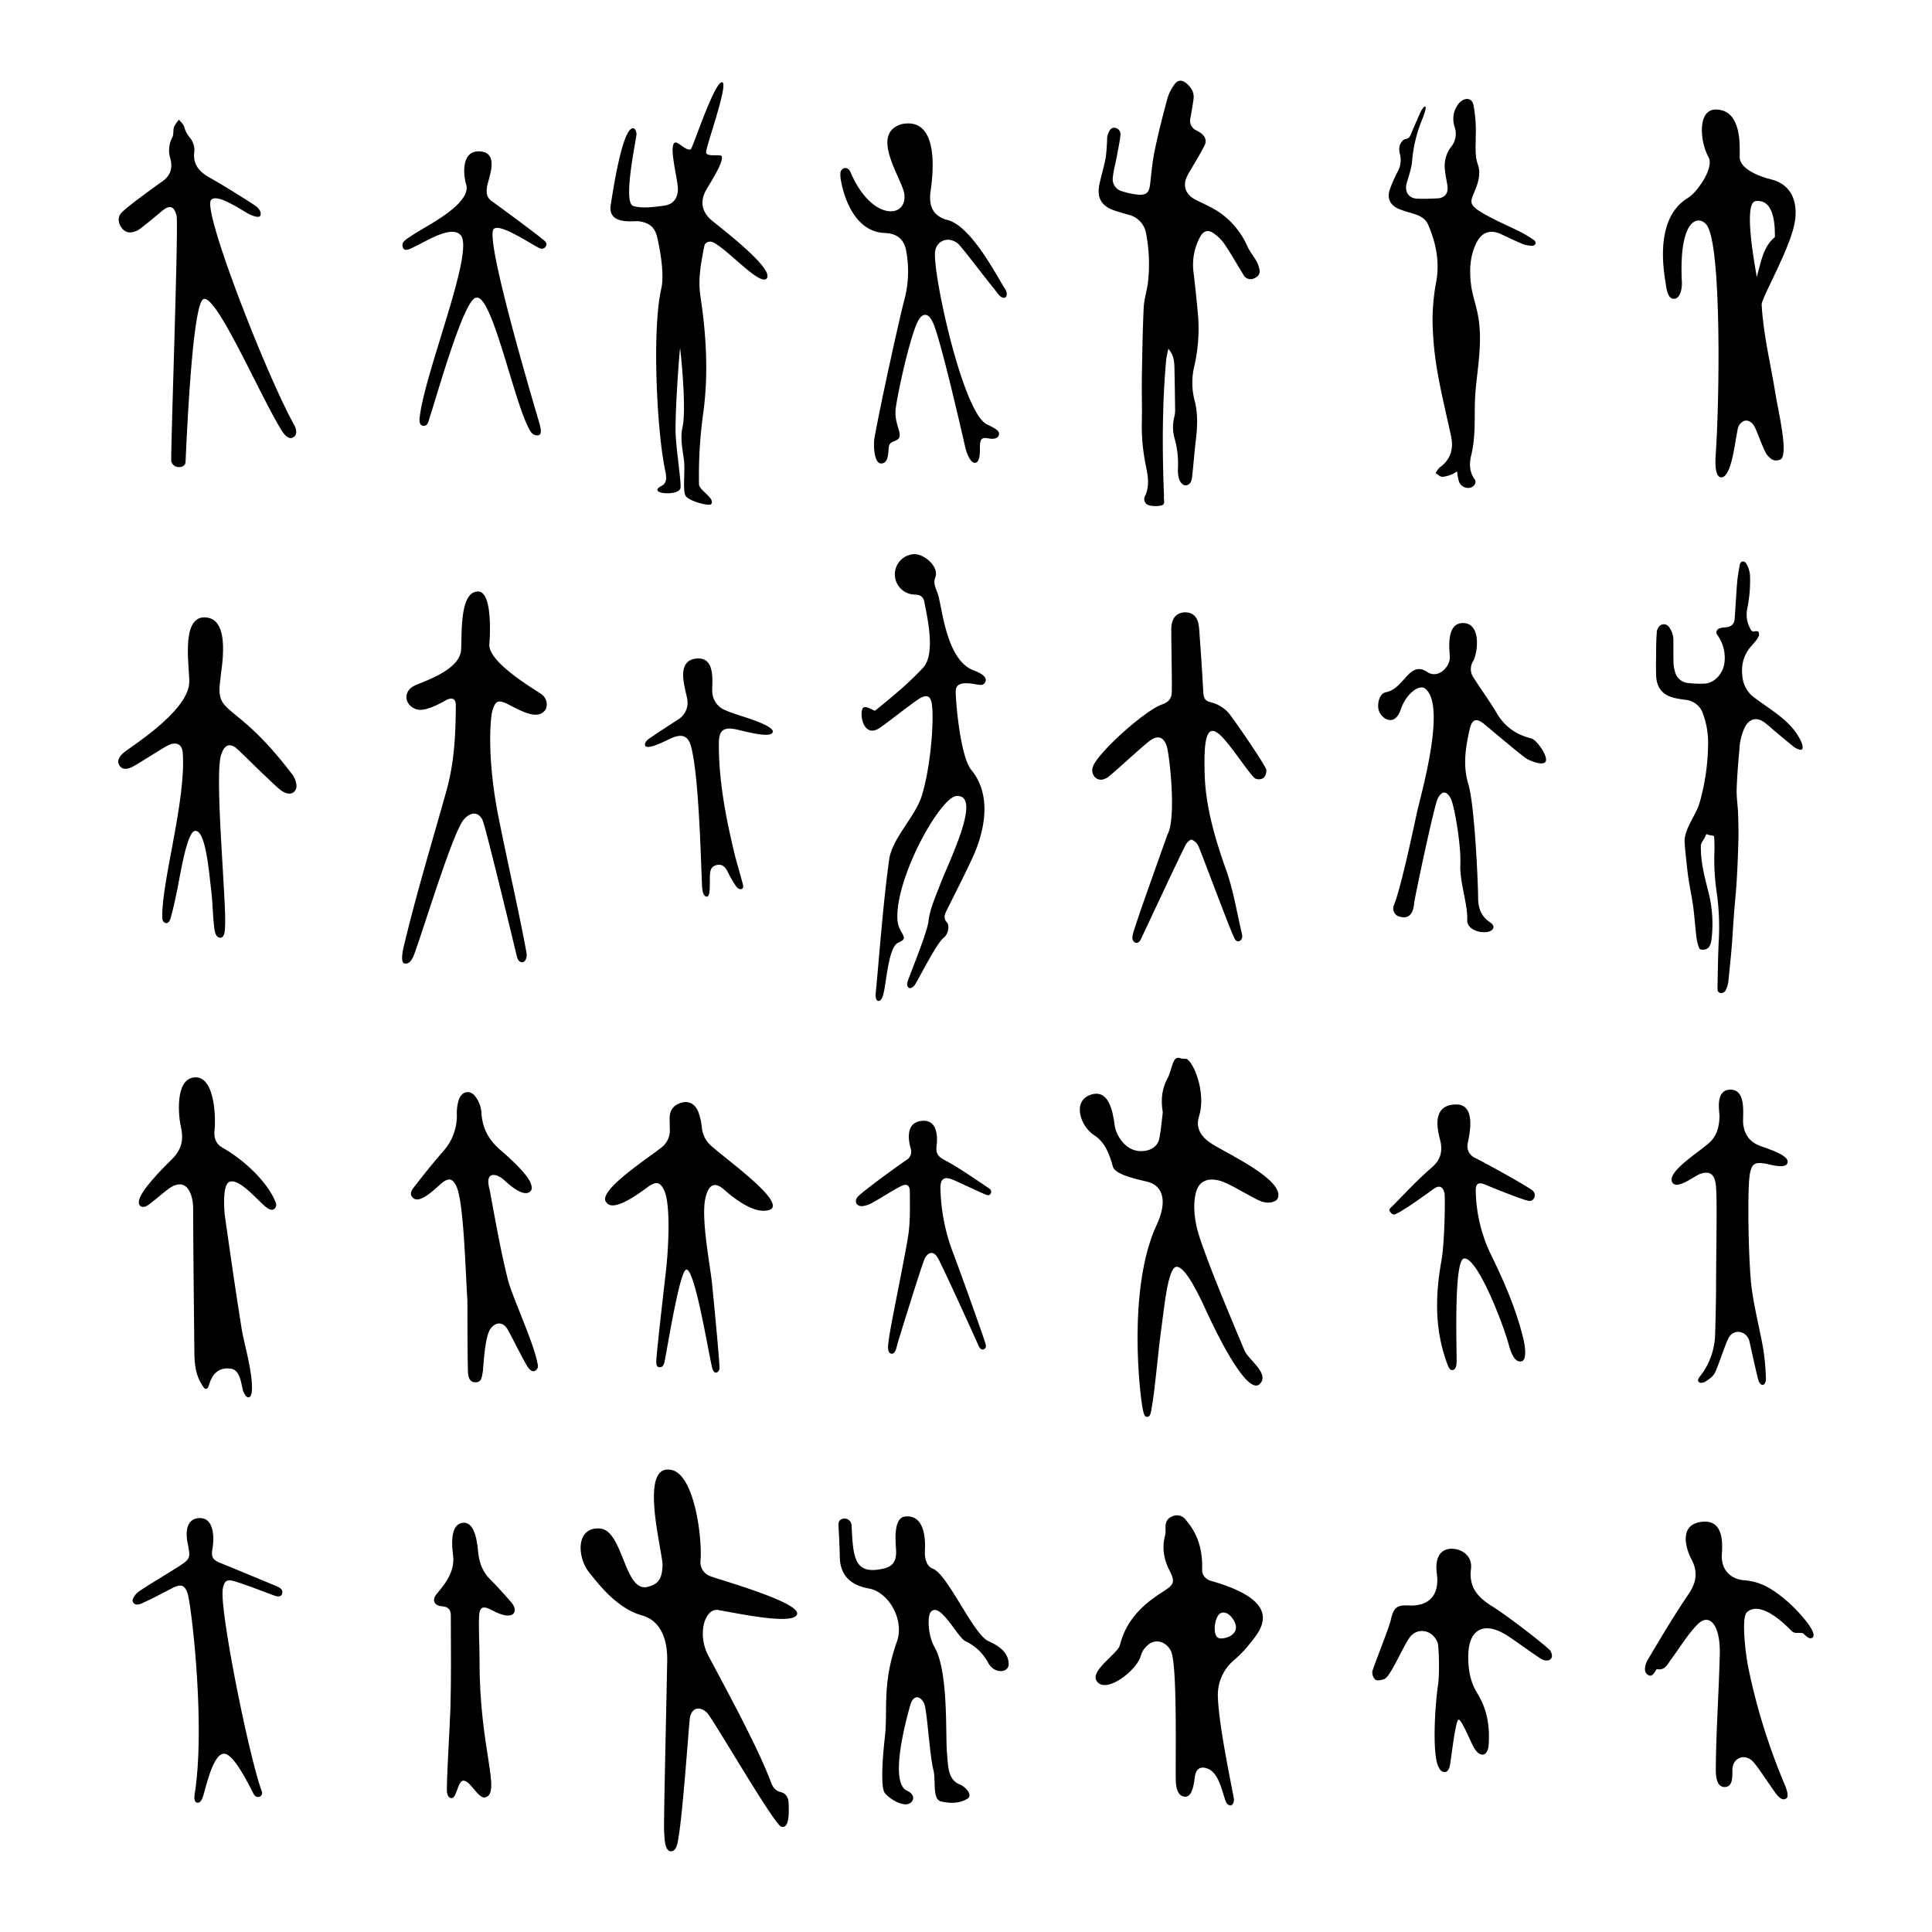 <svg id="Livello_1" data-name="Livello 1" xmlns="http://www.w3.org/2000/svg" viewBox="0 0 841.89 841.89">
 
  <title>prove stampe</title>
  <g>
    <path class="cls-1" d="M176.12,419.82c-1.71-.7-.53-6.09,0-8.12,5.51-23,12.08-44.39,18.44-67.17,3.44-12.35,4-24.67,4.07-37.19,0-2.73-1.41-3.56-4-2.39-9.31,5.35-12.44,4.82-14.71,3.43-4-2.45-3.72-7.52.75-9.61,4.3-2,19.74-6.82,20.26-15.6.42-6.92-.72-25.39,7.37-25.42,6.12,0,5.33,17.88,4.95,23.07-.59,8,21.07,20.38,22.91,21.83a5.53,5.53,0,0,1,1.68,6.41c-3.07,4.65-9.09,1.66-15.92-1.88-4.59-2.38-6-2.26-7.41,2.73-.57,2.1-2.85,19.15,3.11,48.07,3.81,19.09,8.27,38.06,11.81,57.21.23,1.22,0,3.77-1.76,4.13-1.84.05-2.29-1.93-2.58-3.1-1.55-6.48-13.68-56.74-14.83-58.89-1.89-3.88-5.28-3.44-8-.37-4.36,4.49-15.85,41.91-20.47,55.2C180.55,415.56,179.44,420.59,176.12,419.82Z"/>
    <path class="cls-1" d="M203.68,566.78c-.82-12-1.55-43-4.79-49.83-1.55-3.29-3.26-3.85-6.13-1.61-2.31,1.8-9.71,9.73-12.81,6.6-2.07-1.92,0-4,1.18-5.55q5.85-7.61,12.14-14.88a23.06,23.06,0,0,0,5.8-16.1,18.72,18.72,0,0,1,.87-6.18c1.27-3.8,5-4.51,7.32-1.27a13.35,13.35,0,0,1,2.52,6.76c.33,6.89,3.23,12.12,8.42,16.54,3.82,3.25,11.91,10.6,13.13,14.58.32,1,.85,2.39-.36,3.42-2.86,2.43-8.54-2.5-11.25-5-3.59-3.24-8.63-3.88-6.37,4.05,2.47,13.19,4.72,26.45,8,39.45,1.73,6.92,11.22,27.35,12.79,36,.26,1,.65,2.5-.75,3.45s-2.76-.54-3.31-1.37c-2-3-7.55-14.33-8.91-16.59-2-3.34-5.18-3.33-7.47-.17s-2.93,14.37-3.25,18.11a1.24,1.24,0,0,1,0,.27c-.5,2.05-.31,4.94-3.28,4.89s-3.23-3-3.27-5.15C203.68,588.22,203.73,579.16,203.68,566.78Z"/>
    <path class="cls-1" d="M234.65,189.68c-2.81.41-3.83-2.3-4.4-3.4-6.68-12.87-16-58.45-22.79-56.53-5.32.21-17.65,44.63-20.18,52.07-.55,1.62-.79,4.11-3.1,3.7-1.85-.54-1.37-3.17-1.15-4.76,2.78-20.36,23.71-71.24,17.75-78.23-4-4.68-15.22,2.76-20.21,5-1.28.58-5.16,3.15-5.18-.93,0-1.58,2.59-2.91,4.14-4,5.56-3.86,25.68-13.3,23.68-22-1.11-3.16-2.83-15.24,6-14.63s3.39,12.21,3,15.53c-.32,2.4-.24,4.48,2,6.08,6.75,4.87,22.33,16.45,23.19,17.48.45.54,1.09,1.16.49,2.2a2,2,0,0,1-2.23,1.08c-2.12-.46-17.66-11.43-20.49-8.56-4.38,3.87,19.14,82,20,85.09C235.49,186.29,236.36,189.2,234.65,189.68Z"/>
    <path class="cls-1" d="M196.28,744.32c.38-13.44.19-26.9.17-40.36,0-2.37-1-3.84-3.8-4-3.4-.22-4.57-2.68-2.42-5.3,2.94-3.6,8.18-9.41,7.21-16.87-.46-3.46-1.66-13.8,4.43-14.22,5.48-.38,6.16,9.73,6.54,13.15.52,4.56,2,8.48,5.38,11.68,2.31,2.22,8.51,9.16,9.39,10.3,2.71,3.51.84,8.21-8.9,2.91-3.74-2-5.37-1.51-5.52,2.76-.23,6.47.23,13,.21,19.46-.09,37.93,9.54,57.28,2.57,59.39-3.16,1-6.91-8.17-10-7.2-2.13.66-2.57,7.53-4.75,7.54-1.08,0-1.75-1-2-2.52C194.4,777.77,196,753.27,196.28,744.32Z"/>
    <path class="cls-1" d="M84.16,526.31c0-4.33-2-14.39-10.71-8.29-2,1.42-8.32,7.07-9.9,7.67-2,.76-3.36-.35-3-2.45.72-4.39,9.8-13.63,14.28-18,4.17-4.1,5.34-8.39,4-14.13-1-4.34-2.8-20.84,5.85-21.62,9.56-.87,9.23,19.84,8.85,22.64-.49,3.48.43,6.34,3.44,8,10.12,5.71,19.35,15.13,22.76,22.85.44,1,1.13,2.33.08,3.53-1.19,1.36-2.69.32-3.54-.26-3.25-2.18-12.2-13.56-16.54-11.1-2.8,1.59-2.14,11.92-1.63,15.52,2.32,16.29,4.66,32.57,7.27,48.8,1,6.12,4.9,18.72,4.39,26.66-.06.94-.36,2.61-1.39,2.77s-1.82-1.42-2.27-2.35c-.94-2-.92-9.53-5.51-10.16-7.42-1-9,5.69-9.43,6.88-.27.71-.55,1.85-1.32,1.94s-1.28-.93-1.69-1.55c-2.82-4.21-3.4-9-3.44-13.91C84.58,580,84.15,537.66,84.16,526.31Z"/>
    <path class="cls-1" d="M98.06,404.25c-.12,1.43-.12,4.2-2,4.38-2.08,0-2.51-2.74-2.69-4.24-.68-5.44-.66-11-1.34-16.41-.88-7-2.27-26.35-7-25.92-3.57.19-6.45,19-7.86,26-.79,3.94-1.67,7.87-2.74,11.74-.26.94-.87,2.64-2.17,2.45-1.59-.42-1.53-1.94-1.55-2.85-.29-15.29,10.5-51.12,8.92-71.49-.28-3.65-2.86-4.79-6.21-3.2-2.78,1.32-13,8.09-15.7,9.44-1.78.9-4.08,1.57-5.52-.39-1.54-2.11-.18-4.07,1.42-5.56C56,326,81.54,310.47,82.46,297.74c.39-5.48-4.06-28.68,6.55-28.72,12.37,0,7.12,23.58,6.94,27.68-2.12,15.48,6.49,8.16,30.75,39.92,1.53,1.48,2.86,5,2.43,6.74-1,3.24-4,2.89-6.42,1.25-2.7-1.82-15.11-14.3-19.11-18.05-3.11-2.9-5.65-2.29-7,1.75C93,335.3,98.9,394.43,98.06,404.25Z"/>
    <path class="cls-1" d="M76.93,93.91c-1.11-4.27-3.13-4.7-6.48-1.85-2.37,2-9.29,7.76-10.51,8.35-2.16,1-4.49,1.47-6.36-.48s-2.55-4.65-1-6.81S66.76,81.87,70.8,79c3.46-2.44,4.53-5.73,3.44-9.86a12.11,12.11,0,0,1,.86-9.32c.68-1.26.25-3.08.74-4.5A14.4,14.4,0,0,1,78,52.15c.78,1,1.9,1.94,2.26,3.1a12.1,12.1,0,0,0,2.55,4.82,8.47,8.47,0,0,1,1.87,6c-.77,6.06,2.61,9.09,7.23,11.65,5.74,3.19,19,11.54,19.94,12.36,1.3,1.14,2,2.55,1.68,3.7-.36,1.37-3,.41-4.22-.1-3-1.28-14.61-9.81-17.34-6.52-3.9,4.69,24.44,77,36.22,98,.18.31,1.87,3.49.07,5.07-2.49,2.2-5-1.71-6-3.39-10-16.72-27.91-58.39-33.54-56.53-5.26,1.73-7.72,70-7.89,71.22-.2,1.5-1.6,2.11-3.21,2a3.4,3.4,0,0,1-2.95-2.35C74.2,199,77.92,97.68,76.93,93.91Z"/>
    <path class="cls-1" d="M85.85,785.52c-1.59-.35-1.15-3.08-.84-4.92,4.47-30.21-1.69-81.74-3.3-86.38-1.29-3.71-3-4-6.49-2.25-4.07,2.08-8.07,4.27-12.22,6.16-1.66.75-4.11,2.14-5.18-.32-.39-.91,1.32-3.38,2.65-4.28,5.43-3.65,11.12-6.92,16.63-10.44,6-3.84,6-3.9,4.63-10.81-.27-1.36-1.93-10.15,4.77-10.73,7.62-.65,6.57,10.55,6.15,12.88-.71,3.9-.22,5.22,3.53,6.71,3,1.2,23.61,9.74,24.5,10.15s2.85,1.21,2.26,3.21-3.2.85-4,.58c-1.94-.71-13-5-17.19-6.15-3-.85-4,.16-4.63,3.24-1.74,8.37,11.49,74,17,88.49a1.85,1.85,0,0,1-1.08,2.33,2.13,2.13,0,0,1-2.37-1c-.67-.89-8.32-17.86-13.07-17.79-4.55.06-7.53,13.19-8.81,17.56C88.14,784.05,87.36,785.8,85.85,785.52Z"/>
    <path class="cls-1" d="M735.66,86.15c3.71-2.2,11.48-13,8.85-17.67-3.82-6.76-4.88-20.75,3.1-20.76,11.69,0,10.45,16.44,10.48,20.81,0,3.57,4.58,7.34,13.94,9.71,7,1.76,11.36,7.55,10.27,17.26C781,107,767.49,129.76,767.66,132.77c.73,13.23,4,26.19,6.09,39.27,1.11,6.94,5.94,26.8,1.93,28.27-3,1.1-4.27-.63-5.52-1.9-1.49-1.53-4.51-10.8-5.8-12.84-2-3.09-5-3.07-6.72.1-1.24,2.27-2.48,22.32-7.56,22.34-3,0-2.64-7.35-2.45-9.88,1.56-20.87,2.83-91.54-4-100.2-3.31-4.17-11.86-3.21-10.81,23.69.42,3.47-.42,9.15-3.9,8.55-2.22-.38-2.8-4.53-3.09-6.75C725.3,119.61,720.33,95.22,735.66,86.15Zm37.76,17.15c0-3,.4-16.86-8.43-15.66-5.45.75-.27,28.3.56,33.08C767.38,114.27,768.2,107.64,773.42,103.3Z"/>
    <path class="cls-1" d="M785.42,711.64c-2.59-.3-3.44.41-4.94-1.15-2.79-2.89-13.43-13.31-19.27-7.9-2.46,2.28-.62,18,.69,24.39a272.17,272.17,0,0,0,15.91,50.93c.24.59,2,4.79.66,5.72-1.72,1.22-3.24-.48-4.06-1.42-2.07-2.37-8.77-13.16-11.06-15.09-3.51-3-8.2-.91-8.41,3.69-.13,3,.41,7.74-3.26,7.9s-4-4.74-4-7.64c.1-16.2,1.26-32.37,1.68-48.56.75-14.08-4.27-20-9.54-14.75-4.51,4.53-7.76,10.17-11.6,15.28-1.6,2.13-2.62,5.05-6.25,4.29-.32-.07-1.49,3.46-3.3,2.78-2.83-1.06-1.95-4.65-.54-7,5.71-9.67,11.48-19.33,17.78-28.63,3.54-5.22,3.93-10,1-15.32-1.09-2-6.23-13.85,3.53-15.82,11.71-2.37,9.95,11.26,9.86,14.43-.22,7.22,4.89,10.51,9.7,10.84,7.71.53,13.18,4.34,18.92,9.26,4.14,3.56,13.92,14,10.74,15.84C788,714.66,786.14,711.72,785.42,711.64Z"/>
    <path class="cls-1" d="M763.22,560.61c1.14,9.22,3.58,18.27,5.18,27.45a105.26,105.26,0,0,1,1.12,12.81c.05.85-.38,2.5-1.37,2.61s-1.82-1.42-2-2.3c-1.25-4.86-3.72-16.49-4-17.33-1.5-3.84-6.1-4.76-8.52-1.44-1.44,2-4.91,13.05-6.37,15.85-.82,1.57-2.57,2.79-4.13,3.8-.73.46-2.44.88-3,0s.35-1.91.88-2.59a30.72,30.72,0,0,0,6.38-18.34c.22-7.22.39-14.45.41-21.67,0-14,.61-38.82-.17-43.65-.68-4.19-2.56-5.63-6.63-4.31-2.51.81-10.13,7.07-12.21,3.85-3.09-4.8,13.42-14.34,16.94-18.26,2.61-2.91,3.51-6.74,3.55-10.72,0-2.29-2-11.55,4.88-11.57,7.11.26,5.1,11.29,5.45,14.83.42,4.23,2.42,7.45,6.33,9.26,3,1.38,14,4.26,13,7.82-.8,2.81-7.29.77-9.53.38-4.33-.77-6-.24-6.81,4.08C761.28,517,761.91,550.09,763.22,560.61Z"/>
    <path class="cls-1" d="M743.4,363.63c-.16,1.39-2.18,3.36-2.22,4.75-.19,7.54,1.83,14.44,3.65,21.83a55.66,55.66,0,0,1,.9,19.72,7.18,7.18,0,0,1-1,2.72c-.71,1.2-3.79,1.75-4.3.48a19.23,19.23,0,0,1-1.19-4.66c-.54-4.51-.83-9.06-1.44-13.56-.55-4.13-1.48-8.21-2.07-12.33s-.94-8.14-1.39-12.21c-.11-1.05-.14-2.1-.23-3.15-.47-5.67,5-12,6.53-17.48A97.26,97.26,0,0,0,744.33,323a36.14,36.14,0,0,0-2.19-11.81,8.8,8.8,0,0,0-7.68-6.23c-1.52-.21-3.05-.44-4.55-.77-5.22-1.14-8-4.28-8.22-9.7-.17-4,0-8.12,0-12.18,0-2.33.13-4.66.29-7a4,4,0,0,1,.7-1.87,2.71,2.71,0,0,1,4.7-.09,9.53,9.53,0,0,1,1.81,5.94c0,3.35,0,6.7.08,10a15.05,15.05,0,0,0,.6,3.31,6.51,6.51,0,0,0,6,5.06,44.33,44.33,0,0,0,6.72.24c4.62-.13,8.38-4.6,8.85-9.09a16.89,16.89,0,0,0-3-12,1.81,1.81,0,0,1,.87-3,8.66,8.66,0,0,1,2.53-.43c2.45-.13,3.88-1.35,4.06-3.78.4-5.33.65-10.67,1.1-16,.22-2.57.71-5.12,1.16-7.67a1.65,1.65,0,0,1,.82-1.14,1.57,1.57,0,0,1,1.94.73,11.7,11.7,0,0,1,1.68,5.66,60.51,60.51,0,0,1-1.21,14,12.78,12.78,0,0,0,1.51,9.12,1.41,1.41,0,0,0,1.84.8c.46-.14,1.33-.06,1.51.23a2.29,2.29,0,0,1,.16,1.78,9,9,0,0,1-1.35,2.2c-.57.74-1.22,1.43-1.84,2.13-4,4.48-4.8,9.74-3.6,15.39a12.7,12.7,0,0,0,5.14,7.36c3.11,2.36,6.41,4.48,9.51,6.85,4.43,3.38,8.44,7.17,10.73,12.41a6.37,6.37,0,0,1,.51,2.05c.08,1-.41,1.44-1.38,1.14a7.23,7.23,0,0,1-2.42-1.16c-3-2.43-6-4.94-8.93-7.42-1.29-1.09-2.53-2.26-3.89-3.25-3.41-2.47-6.52-1.7-8.51,2a24.89,24.89,0,0,0-2.41,9.67c-.53,5.8-1,11.62-1.2,17.44-.11,3.48.49,7,.62,10.46.14,3.95.23,7.9.13,11.85q-.22,8.91-.75,17.82c-.26,4.5-.76,9-1.11,13.49-.37,4.84-.63,9.69-1,14.52-.45,5.36-1,10.7-1.56,16a12.88,12.88,0,0,1-1,3.23,2.29,2.29,0,0,1-2.42,1.44c-1.13-.27-1.28-1.2-1.26-2.12.14-6.7.19-13.4.52-20.09a107.63,107.63,0,0,0-.86-21.6,97.24,97.24,0,0,1-1-17.89c.07-2.18,0-4.36-.11-6.54,0-.42-3-.54-3.05-1Z"/>
    <path class="cls-1" d="M506.69,484.74c-1-6.19-.21-10.82,2.27-15.25,1.05-1.87,2-7.26,3.39-8.19s1.51.19,4.3.09,9.25,14.18,5.84,25.05c-1.7,5.39,1.18,9.2,5.58,12,6.86,4.35,31.58,15.7,28.8,23.55-.63,1.79-4,2.8-7.43,1.46-3.89-1.54-12.37-7-16.81-8.58-4.92-1.75-9.75-1.13-11.36,4.33-1.84,6.24-.36,14.08,1,18.5,4,13.08,16.18,41.57,20.08,50.92,1.49,3.57,9.87,9.15,7.32,13.58-5,8.67-19.37-20.78-23.82-30.49-2.61-5.69-9.26-20.33-13.33-19.67-3.66.59-5.27,18.41-6.34,26-1.73,12.13-2.78,27.45-4.5,36.47-.16.84-.38,2.91-1.76,2.92-1.1,0-1.43-1-1.88-3-1.27-5.6-7-52.92,6.08-80.88,4.44-9.54,3-16.65-3.85-18.52-2.72-.75-14.27-2.8-15.31-6.63-1.45-5.37-3.49-10.77-8.17-13.73-6-3.82-9.64-14.73-1.67-17.57s9.81,7.05,10.62,13.33c.55,4.23,5,12.22,13,11.1,3.41-.48,5.89-2.26,6.52-5.73C506,491.73,506.32,487.63,506.69,484.74Z"/>
    <path class="cls-1" d="M510.25,719.45c-2.08-4.09-6.69-5.62-10.08-2.57a9.43,9.43,0,0,0-3,4.42c-1.43,6.48-15.9,17.63-19.44,10.9-2.36-4.49,9.38-11.62,10.32-15.4,2.66-10.75,9.88-17.65,18.8-23.25,4.76-3,5.31-4.19,2.8-9.13s-3.39-9.95-1.94-15.36a13.17,13.17,0,0,0,.16-3.56c0-2.23.78-3.88,3-4.73a4.71,4.71,0,0,1,5.73,1.36c3.15,3.86,7.6,9.7,7.25,21.91-.06,2.26,1.33,3.78,3.29,4.68,35.06,9.81,21.22,22.65,16.41,28.85a49.44,49.44,0,0,1-6,6,19.82,19.82,0,0,0-6.83,16.08c.41,13.24,6.89,42.71,7,44.61,0,.79-.39,2.2-1.29,2.44s-1.84-.72-2.13-1.36c-1.62-3.57-2.82-12.59-8-14.62-2.71-1.06-4.87-.37-5.52,2.95-.41,2.06-.77,9.41-4.36,9.26-4-.17-4-5.88-4.06-7.42C512.17,767.65,513.11,725,510.25,719.45Zm20.63-5.72c1.75,1,11.13-1.13,6.38-8.23-1.31-2-3.53-3.56-5.49-2.47C529.39,704.36,528.13,712.14,530.88,713.73Z"/>
    <path class="cls-1" d="M524.89,334.55c0,15.67,4.35,30.29,9.52,44.88,3.08,8.73,4.53,18,6.68,27.08.13.53.79,2.64-1,3.58-.87.44-1.7-.35-2-.9-1.42-2.23-14.15-36.51-15.84-40.45a5.62,5.62,0,0,0-2.94-2.84c-.58-.2-2.15,1.25-2.66,2.26-3.64,7.16-16.21,34.16-19.14,40.35-.46,1-1.17,2.67-2.6,2.3-1.73-.63-1.53-2.35-1.33-3.32.86-4.09,11.38-33.06,15.08-43.66,4.16-7.25.89-35.21-.22-38.61-1.27-3.91-3.64-5-7.09-2.63s-17.82,16-19.29,16.53c-1.29.5-2.44,1.11-4.26.09a4.17,4.17,0,0,1-1.77-4.18c.19-5.25,23.36-26.08,30.75-28.2,2.55-1,3.7-2.54,3.83-5,.16-3-.21-21.12-.21-27.16,0-2.06.06-7.49,5.84-7.85,5.79,0,6.15,5,6.38,8.24.65,8.85,1.25,17.71,1.72,26.57.13,2.39.69,3.86,3.36,4.42a15,15,0,0,1,8.85,6.15c4.67,6.31,15.14,21.87,15.25,23.25a4.59,4.59,0,0,1-1.22,3.58,3.92,3.92,0,0,1-3.7.16c-2.66-2-12.35-17.41-16.41-19.86C526.61,316.74,524.6,320,524.89,334.55Z"/>
    <path class="cls-1" d="M509.13,152a46.29,46.29,0,0,0-.94,4.62c-1.77,19.57-1.75,39.16-1,58.77a6.57,6.57,0,0,1,0,1c-.16,1.36.77,3.36-1,3.84a11.43,11.43,0,0,1-5.69-.1,2.81,2.81,0,0,1-1.54-4c2.44-5.1.89-10.1,0-15.11a82.57,82.57,0,0,1-1.39-17.12c.15-6.27-.09-12.54,0-18.81.17-10.29.32-20.59.8-30.87.18-3.85,1.45-7.63,1.91-11.49a71.06,71.06,0,0,0-.8-20.69,10.16,10.16,0,0,0-7.87-8.51c-2-.56-4.06-1.13-6.05-1.82-5.52-1.91-7.67-5.48-6.52-11.14.82-4.06,2.1-8,2.82-12.11a81.94,81.94,0,0,0,.59-8.46,6.05,6.05,0,0,1,.43-1.71c.53-1.43,1.29-2.83,3-2.61a2.83,2.83,0,0,1,2.35,3.23c-.29,3-1,6.07-1.54,9.1s-1.45,6.15-1.75,9.26a5.4,5.4,0,0,0,4.2,6.13,33.24,33.24,0,0,0,6.9,1.44c3.73.19,4.69-1,5.14-4.65.58-4.9,1-9.85,2-14.66,1.61-7.67,3.54-15.27,5.6-22.82A19,19,0,0,1,512,36.51c1.31-1.75,3.2-1.7,4.89-.28,2.17,1.81,3.62,4.05,3.2,7q-.57,4.11-1.36,8.18a4.62,4.62,0,0,0,2.61,5.41,19.54,19.54,0,0,1,1.69,1c2.09,1.44,3,3.37,1.83,5.64-1.87,3.76-4.17,7.3-6.25,11a16.83,16.83,0,0,0-2,4.06c-.93,3.84.86,6.79,4.77,8.73,3.53,1.75,7.23,3.32,10.42,5.59a35.26,35.26,0,0,1,11.8,14.58c1,2.2,2.63,4.08,3.81,6.21a12.4,12.4,0,0,1,1.45,4c.32,2-1,3.21-2.74,3.82a3.54,3.54,0,0,1-4.36-1.83c-2.72-4.44-5.28-9-8.2-13.3a18.55,18.55,0,0,0-5-4.85c-2.28-1.5-4.31-.71-5.57,1.72a25.39,25.39,0,0,0-2.94,15.09c.72,5.89,1.33,11.79,1.88,17.7a72.93,72.93,0,0,1-1.55,23.79,30.5,30.5,0,0,0,.22,14.89c1.48,5.75,1.17,11.49.48,17.29-.62,5.24-1,10.5-1.6,15.75-.18,1.68-.58,3.39-2.56,3.79-1.38.27-2.93-1.45-3.36-3.61a15,15,0,0,1-.27-3.34A40.86,40.86,0,0,0,512,191.61a18.35,18.35,0,0,1-.27-10,11.16,11.16,0,0,0,.34-2.94q-.1-9.18-.3-18.36C511.69,156.38,511.11,154.38,509.13,152Z"/>
    <path class="cls-1" d="M290.72,724.53C291.1,714,287.65,706.27,280,704c-11.26-3-19.46-14.12-23.24-18.77-5.24-6.43-6.08-20,4.73-19.15,10.17.83,10.53,28.26,20.87,25.38,4.33-1.2,6.13-3.07,6.35-9.38.09-6-10.85-45.14,4.18-41.47,9.82,2.55,13.14,29.61,12.38,39.33a6.43,6.43,0,0,0,4,6.8c2.29,1.11,38.91,11.18,38.09,16.48-.82,5-23.18.38-34.4-1.65-5.76-.9-9.21,10.27-4.47,19.57,4.21,8.11,22,40.21,27.64,56,.85,1.87,1.86,3.23,4,3.75,2.48.6,3.49,2.59,3.53,5,.06,2.92.59,11.21-3.21,10.12-3.23-1.08-30-47.46-32.37-49.68-3.45-3.29-7-1.94-7.52,2.78-.6,5.64-3,40.71-4.94,51.9-.3,2-.86,5.7-3.14,5.71-3.12,0-2.85-6.34-3.09-8.87S290.32,746.5,290.72,724.53Z"/>
    <path class="cls-1" d="M299.08,553.22c-3.08.29-9.07,39.3-9.64,40.75-.34.85-.71,2-2.17,1.79-1.2-.15-1.16-1-1.29-2.19-.16-1.53,2.79-27.47,4.13-38.91,1.12-9.62,2.32-29.64-.71-36-1.58-3.36-3.25-4-6.43-1.88-2.22,1.45-15.29,12.06-18.7,7.22-4.59-4.8,18.72-19.65,24.22-24.18a9.21,9.21,0,0,0,3.38-7.75c0-1.56-.07-3.12-.08-4.67,0-3.78,1.87-6.11,5.62-7,2.89-.66,5.52.7,6.86,4.07a25.88,25.88,0,0,1,1.57,6.91,12.22,12.22,0,0,0,4.41,8.22c7.48,6.6,30.81,23.22,25.82,27.28-7.74,3.8-20.28-8.41-21.47-9.26-3.25-2.32-5.78-1.61-7.17,4.33-2.09,8.55,2,29.3,2.81,37,1.06,10.47,3.41,35.24,3.27,37.15a2,2,0,0,1-1.23,2c-1.07.24-1.55-.85-1.77-1.47C309.27,593.08,303,552.87,299.08,553.22Z"/>
    <path class="cls-1" d="M308.15,390.7c-2.17.11-2.2-4-2.29-6.12-.59-14.35-1.45-46.45-4.64-59-1.23-4.83-3.84-6-8.43-4-2.93,1.26-10.58,5.41-11.63,3.35-.49-.95.63-2.3,1.38-2.83,4.19-2.94,8.53-5.67,12.8-8.48a8.54,8.54,0,0,0,4.22-8.32c-.27-3.73-6-17.5,4.05-18.34,8.48-.71,6.58,10.83,6.76,14.18a9.05,9.05,0,0,0,5.94,8.45c3.77,1.6,7.77,2.65,11.63,4.05,2.48.89,9,3.28,8.82,5.21-.35,3.24-12.53-.3-15.92-1-5.56-1.19-7.57.42-7.59,6-.08,15.84,2.82,31.28,6.44,46.61,1.15,4.88,2.66,9.67,3.93,14.53.17.68.47,1.8-.14,2.22-.76.53-1.75.23-2.59-.83a44.93,44.93,0,0,1-3.85-6.63c-1-1.91-2.26-3.35-4.73-2.8s-2.83,2.36-2.95,4.36C309.21,383.85,309.7,390.61,308.15,390.7Z"/>
    <path class="cls-1" d="M294.38,188.06c.1,6.9,2.6,22.19,2.15,24.63-.65,3.63-15.15,2.58-8.17-1,2.24-1.15,2.1-3.68,1.65-6-3.74-16.59-6-61.74-1.85-79.93,1.58-6.89-1-18.9-1.63-21.72-1-4.85-3.26-6.93-8.18-7.62-2.12-.31-13.82,1.94-12.18-7.36.55-3.16,4.77-33,9.63-33.19,1.15,0,1.65,2,1.54,2.89-.47,3.87-5.95,29.6-1.38,31,3.86,1.21,9.29.39,13.28-.12s6-3,6.17-7-4.52-20.27-1-20.57c1.24-.1,5.25,4.2,6.67,2.86.93-.87,10.51-30.13,13.67-29.07,2.78.93-7.42,28.73-7.06,30.63s5.7.79,6.54,1.37c2.14,1.5-5.6,13.18-6.67,15.2-2.43,4.55-1.84,8.75,1.84,12.31,2.39,2.3,27.67,21,24.83,25.83-2.76,4-17.22-12.74-23.67-15.7-.93-.42-3.24-.34-3.66,1.77-1.41,7.2-2.83,14.26-1.68,21.85,2.53,16.69,3.53,33.61,1.29,50.39a199.78,199.78,0,0,0-1.91,31.56c.06,2.62,7.19,6.07,5.3,8.61-.73,1-9-1.1-10.93-3.33-1.71-2-.28-11.15-.95-16-.63-4.62-1.64-9.51-.64-14,1.81-8.09-.58-31.14-1-34.57C296.16,151.81,294.22,177.72,294.38,188.06Z"/>
    <path class="cls-1" d="M382.61,436.16c-1-.17-1.15-2.23-1-3.35,1.82-19.39,3.19-38.84,5.83-58.12,1.31-9.49,11.27-18.56,14.19-27.77,3.72-11.72,5.58-32.68,4.39-40.5-.65-3-1.88-3.75-4.71-2.39-2.19,1.06-13.82,10.3-17.87,13.11-7.57,5.15-9.28-7.28-7.18-8.81,1.4-.92,4.66,1.71,5.15,1.3,7.22-5.88,14.32-11.64,20.8-18.61,5.81-6.26,1.57-23.06.61-28.64-.39-2.25-1.71-3.27-4.24-3.29a8.81,8.81,0,0,1-1-17.54c4.56-.81,11.84,5.28,10,10-1,2.53.11,4.57,1,7,2,5.53,3.49,28.9,15.59,33.52,1.54.59,6.09,2.32,5.29,4.81a2.08,2.08,0,0,1-2.18,1.58c-2.07,0-10.44-2.74-10.79,2.38-.25,2.52,1.73,28.52,6.75,34.63,8.73,10.59,6.39,25.75.39,38.65-3.51,7.54-7.31,14.93-11,22.39-.9,1.82-1.76,3.41,0,5.45,1.36,1.55.44,5.31-1.41,6.68-2.86,2.11-10,16.23-12.34,20.18-.47.8-1.68,2.07-2.65,1.7-1.16-.51-1-2.11-.69-2.91,1.51-4.39,8.51-21.35,9.06-26.17.6-5.31,3-10.46,4.91-15.57,3.55-9.59,18.9-39.73,7.29-39-7.05.43-26.89,35.84-25.72,54.11a12.48,12.48,0,0,0,1.79,5.28c1.62,2.73,1.36,3.18-1.42,4.55-4,1.41-5.09,15.58-6.26,21.31C384.82,433.54,384.35,436.39,382.61,436.16Z"/>
    <path class="cls-1" d="M438,129.65c-1.78.78-3.51-2.23-4.73-3.71-4.08-4.93-14.24-18.49-15.85-19.8-4.07-3.31-9.17-1.42-9.93,3.34-1.25,8.89,11.74,69.24,22.26,75.27,2.89,1.52,6.12,2.7,5.54,4.77-.55,1.91-2.88,1.88-5,1.44-2.53-.5-3.17.76-3.25,3-.07,2,.32,7.57-2.18,7.73-2.17.13-3.84-5-4.29-7C419,187.83,409,143.93,406.1,139.74c-1.5-3.08-3.87-3.46-5.63-.59-3.22,4.83-8.78,29.35-10.08,38.3-.89,6,1.82,9.73,1.67,12.36-.16,2.9-4.24,1.79-4.75,4.82-.31,1.79.16,7.32-3.36,7.33-3.13,0-3.42-8.16-2.89-11.11,2.78-15.56,11.15-53.25,12.9-59.69a48.6,48.6,0,0,0,.89-22c-1-5-4-7.35-9-7.62-16.36-.33-19.64-23.35-19.64-24.77s-.25-2.63,1.67-3.51c1.76-.27,2.46,1.11,2.9,2.13,8.95,20.72,24.35,20,23.31,9.47-.48-6.44-15.75-26.65-1-30.81,18.54-3.53,12.36,28.93,12.26,30.48-.32,5.27,1,9.14,6.75,11.15,10.66,1.8,22.07,24.36,25.85,30.19C438.85,127.28,439.08,129.08,438,129.65Z"/>
    <path class="cls-1" d="M426,585.46c-4.29-9.49-15.71-34.61-17.45-37.5-1.59-2.63-3.68-2.62-5.36,0-.93,1.42-8.56,26.06-11.85,36.7-.52,1.68-1,5.52-2.9,5.23-2.16-.39-1.36-4.33-1.11-6.37.72-5.8,7-35.67,8.41-45,1-6.27.74-12.75.74-19.14,0-3-1.4-3.81-4.14-2.36-4.12,2.17-8,4.76-12.08,7a10.85,10.85,0,0,1-4.56,1.57c-2.42.12-3.54-1.93-2.1-3.88,1.27-1.73,15.71-12.37,21.31-16.17a4.21,4.21,0,0,0,1.9-5.15c-.47-1.82-3.19-11.69,5.48-12,7.33-.25,5.95,10,5.85,10.73-.65,4.89,1.89,5.44,5.94,7.74,5.31,3,16.5,10.71,17,11.07a1.58,1.58,0,0,1,.6,2.2c-.48,1.06-1.57.64-2.15.42-2.38-.93-11.95-5.52-14.49-6.55-3.57-1.44-5.27-.28-5.24,3.56a83.81,83.81,0,0,0,5.81,29.15c4.27,11.37,13,36.06,13.49,37.73.31,1.09,1.16,2.81-.39,3.5S426.47,586.46,426,585.46Z"/>
    <path class="cls-1" d="M384.77,683.59c4.08-.88,5.9-3,5.72-7.94-.08-2.24-1.59-14,3.71-14.77,9.46-1.27,9,11.81,8.85,14.69-.2,3.63.67,6.93,3.45,8,6.36,2.5,16.81,26.83,23.55,31.21,1.39.9,9.46,3.45,9.48,10.35.13,3.73-6.18,4.68-9-.67a21.25,21.25,0,0,0-9.76-9.25c-3.71-1.8-11.19-17.65-15.22-12.72-1.4,1.7-1.38,9.86,1.75,15.38,6,10.61,4.69,37.38,5.33,45.6.54,6.94.56,12.13,5.72,14.18,2.31.92,5.82,4.63,3.19,6.18-3.52,2.06-7.25,2.1-11.27,1.21-1.56-.35-2.23-1.41-2.6-3.26-.67-3.3-.14-7.39-.94-10.54-1.71-6.75-2.73-26.52-4.09-29.09-1.93-3.65-4.76-3.32-5.93.75-1.51,5.26-9.52,33.79-1.46,37.42,1.41.63,3.38,2.14,2.44,4.18-2.52,4.78-11.38-1.46-12.37-3.6-1.94-4.23-.07-20.86.33-24.51,1.26-11.49-1.35-22.68,5.18-41,3.4-9.5-3.57-21.63-12.17-23.18-7.12-1.27-12.53-5-12.7-13.66-.09-4.63-.34-9.26-.58-13.89-.09-1.73.66-2.56,1.94-2.87a3.12,3.12,0,0,1,3.78,2.92C371.71,679.48,372.59,686.23,384.77,683.59Z"/>
    <path class="cls-1" d="M635.6,749.36c-1.52.39-3.38,18.92-3.94,20.62-.31.93-.89,2.21-2.1,2.22-1.69,0-2.25-1.34-2.7-2.23-2.9-5.64-1.52-27.25-.2-35.85.69-4.5.38-16.94-.23-18.43-2.17-5.29-8.37-6.78-11.93-2.43-2.82,3.45-8.41,17.16-11.19,18.35-1.21.52-3.11.91-4,.31a4.27,4.27,0,0,1-1.25-3.8c1.15-3.72,7.11-18.39,8-22.25,1.2-5.25,2.49-6.54,7.78-6.27,8.85.46,13.43-4.54,12.32-13.44-.21-1.72-1.58-10.64,5.9-11.29,5.42-.08,9.58,3.42,8.94,8.78-1,8.05,2.92,12.36,9.23,16.31,7.74,4.84,24.63,18.12,25.38,19.42.47.84,1.08,2.32.26,3.41s-2.63.85-3.53.47c-2-.83-12.7-8.89-16.55-11.15-9.19-5.4-15.55-2.09-15.95,8.52-.22,6,.62,12,4,17.41,4.32,7,5.47,14.68,4.81,22.68-.11,1.35-.7,3.58-2.37,3.88-1.82.09-3.1-1.58-3.86-2.84C641,759.52,636.93,749.19,635.6,749.36Z"/>
    <path class="cls-1" d="M663,593.21c-2.73.64-4.41-3.07-5.59-7.43-2.6-9.51-13.78-38.2-19.46-37.38-4.43.65-3.19,37.9-3.21,44.12,0,1.51,0,4.27-1.8,4.52-1.45.2-2.21-2.49-2.72-3.95-5.05-14.31-4.77-28.91-2.12-43.61,1.48-8.21,1.68-27.94,1.37-29.45-.62-3-2.34-3.75-4.82-1.9s-12.82,9.23-15.79,10.57c-.77.35-1.73,1.23-3-.53-1.08-1.12.34-2,.93-2.63,5.59-5.65,11-11.52,17-16.68,3.62-3.11,4.76-6.36,4.05-10.77-.41-2.52-5.69-16.77,6.79-16.81,9.56,0,5,15.86,4.91,17.13a5.59,5.59,0,0,0,3.37,6.21c7.31,3.75,24.26,13.24,25.13,14.36a2.52,2.52,0,0,1,.49,2.94,2.1,2.1,0,0,1-2.32,1.38c-2.67-.42-15.12-5.46-18.82-7-3.33-1.39-4.45-.55-4.31,3a66.38,66.38,0,0,0,6.42,27c5.91,12.07,11.31,24.39,14.42,37.55C664.57,586.65,665.43,592.75,663,593.21Z"/>
    <path class="cls-1" d="M634.91,205.42a12.4,12.4,0,0,1-2.09,1.22,13.33,13.33,0,0,1-4.3,1.14c-1,0-1.94-1-2.91-1.57a8.77,8.77,0,0,1,1.67-2.44c4.92-3.52,6.24-8.21,5-13.92-2.12-9.71-4.5-19.38-6.14-29.17a142.88,142.88,0,0,1-1.9-21.66,92.85,92.85,0,0,1,1.69-16.67c1.44-8.6-.23-16.64-3.61-24.45-1.09-2.52-3.36-3.81-5.9-4.61-2.32-.74-4.71-1.34-6.94-2.29-3.8-1.63-5.17-4.67-3.82-8.55A66.21,66.21,0,0,1,609,74.9a10.51,10.51,0,0,0,1.07-7.63,7.34,7.34,0,0,1-.13-3.88c.37-1.11,1.45-2.63,2.4-2.76,1.79-.27,2.14-1.34,2.68-2.61,1.38-3.27,2.79-6.53,4.27-9.76a10.69,10.69,0,0,1,1.46-1.88l.54.25a12.65,12.65,0,0,1-.27,1.76c-.37,1.2-.77,2.39-1.24,3.54a60.39,60.39,0,0,0-4.45,18.32c-.27,3.23-1.44,6.4-2.35,9.56-1,3.67.78,6.59,4.58,6.76,2.9.12,5.81,0,8.71-.12,3.3-.12,5-2.27,4.46-5.57-.35-2.22-.84-4.41-1.06-6.63a13.72,13.72,0,0,1,2.57-10.13,9.14,9.14,0,0,0,1.62-8.88,10.72,10.72,0,0,1,1.42-9.64A6.72,6.72,0,0,1,637,43.91c2.19-1.49,4.5-.82,5.06,1.75a60.46,60.46,0,0,1,1,8.82c.14,2,0,4,0,5.94,0,3.78-.39,7.51.94,11.29s.24,7.6-1.23,11.18c-2,5-3.18,6.12,3.38,10,5.32,3.13,11.1,5.49,16.62,8.29a55.09,55.09,0,0,1,5.73,3.49,1.75,1.75,0,0,1,.67,1.44,1.67,1.67,0,0,1-1.24,1,13.29,13.29,0,0,1-4.19-.69c-3.29-1.35-6.49-2.93-9.72-4.42-4.56-2.11-8.27-.84-10.56,3.65-3,5.89-3.21,12.24-2.42,18.56.54,4.28,2.07,8.43,2.91,12.68,1.62,8.13.91,16.28,0,24.43-.52,4.65-1.13,9.3-1.24,14-.2,7.76.28,15.52-1.64,23.21-.86,3.48-.8,7.19,1.59,10.42.92,1.26-.28,3.2-2,3.57a4.21,4.21,0,0,1-5.06-3.31C635.23,208,635.13,206.77,634.91,205.42Z"/>
    <path class="cls-1" d="M636.36,376.76c.39-8.44-2.62-25.78-4.17-28.75-1.8-3.43-3.79-3.55-5.62-.19-1.57,2.88-10.18,43.69-10.36,45.91-.43,5.17-2.94,7.07-7.12,5.42a3.74,3.74,0,0,1-1.76-4.55c3.08-7,9.16-36.24,10.13-40.58,1.9-8.46,13-46.82,3.51-54-2.53-1.91-8.2,2.16-10.6,9.19-2.83,8.35-9.4,3.49-9.79-.8-.27-2.89.9-6.28,3.31-6.75,4.13-.8,6.57-4.27,9.33-7.2,2.53-2.69,4.92-3.89,8.26-1.95,5,3.88,10.5-2,10.3-6.22-.14-3.06-1.79-14.76,5.71-14.79,8.21,0,6.39,13.13,4.5,16.51a6.5,6.5,0,0,0,.15,7.32c3.33,5.23,7,10.19,10.15,15.54,3.73,6.27,8.84,9.35,15,10.92,2.32.59,7.09,7.38,6.35,9.83s-7.26-.07-9.07-1.46c-5.61-4.28-17.64-14.57-18.26-15-3-2.28-4.9-1.68-5.84,2.45-1.8,7.9-3.12,15.81-.63,24.05,2.73,9,4.23,42.4,4.27,49.63,0,4.55,1.45,7.94,4.77,10.31.79.56,2.13,1.48,1.89,2.6-.77,3.59-11.67,2.39-11.42-3.39C639.64,394.14,636,384.12,636.36,376.76Z"/>
  </g>
</svg>
